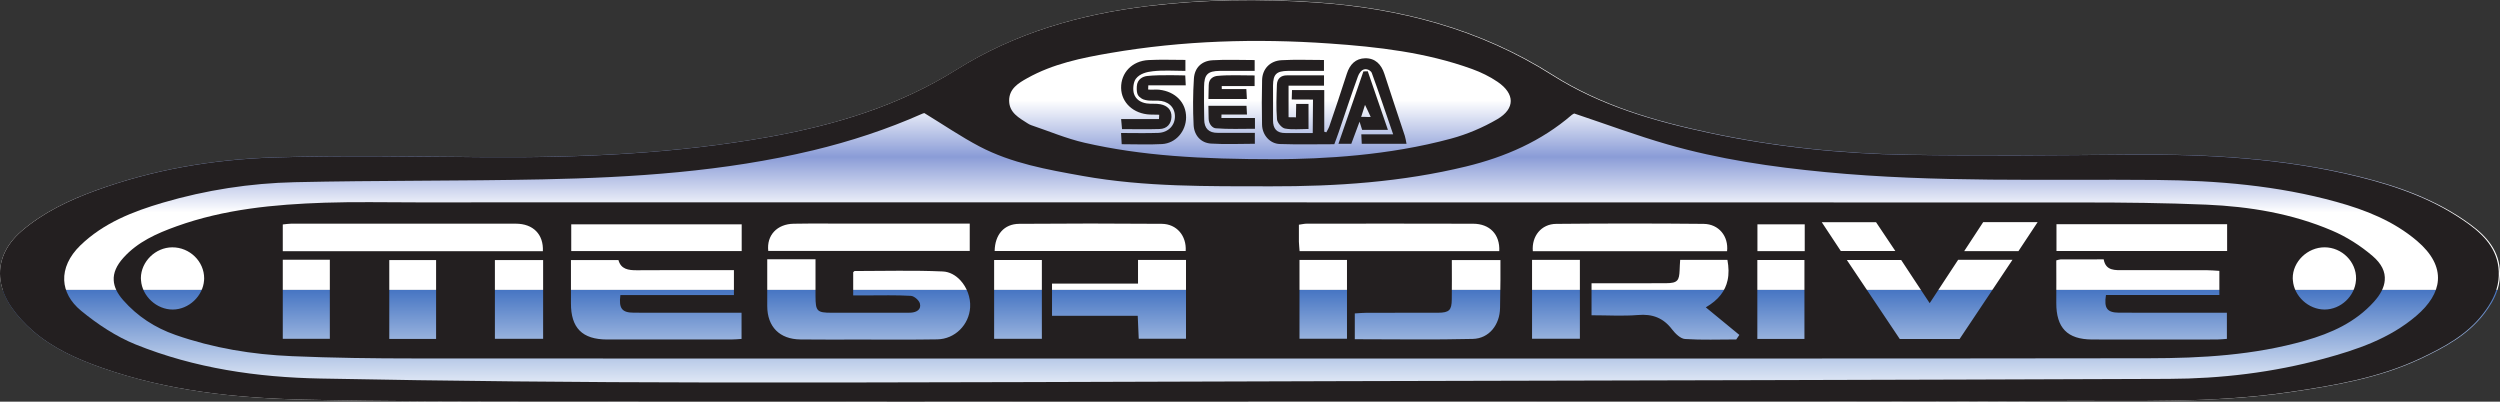 <svg xmlns="http://www.w3.org/2000/svg" width="400" height="64.264">
  <rect width="100%" height="100%" fill="#333333" stroke="none"/>
  <defs>
    <linearGradient id="a" x2="1" gradientTransform="matrix(0,-46.391,46.391,0,200,46.392)" gradientUnits="userSpaceOnUse">
      <stop offset="0" stop-color="#fff"/>
      <stop offset=".267" stop-color="#fff"/>
      <stop offset=".459" stop-color="#8a9cd7"/>
      <stop offset=".654" stop-color="#fff"/>
      <stop offset="1" stop-color="#fff"/>
    </linearGradient>
    <linearGradient id="b" x2="1" gradientTransform="matrix(0,-17.873,17.873,0,200.021,64.264)" gradientUnits="userSpaceOnUse">
      <stop offset="0" stop-color="#fff"/>
      <stop offset="1" stop-color="#4675c3"/>
    </linearGradient>
    <clipPath id="c">
      <path d="M0 82.668h514.55V0H0v82.668z"/>
    </clipPath>
  </defs>
  <path fill="url(#a)" d="M183.867.938c-10.946 1.306-21.386 4.299-30.746 10.168-9.289 5.83-19.465 8.885-30.068 10.791-14.934 2.673-30.031 3.342-45.181 3.241-11.374-.07-22.746-.319-34.104.047-9.678.318-19.232 1.927-28.405 5.27-4.306 1.563-8.403 3.506-11.902 6.499C.826 39.224-.326 41.984.079 44.845c.07.512.194 1.025.365 1.547H399.597c.155-.498.272-1.011.342-1.547.032-.234.047-.475.055-.716.003-.096.005-.19.006-.284v-.131c-.026-3.516-2.086-5.881-4.787-7.849-5.309-3.879-11.373-6.04-17.655-7.595-11.994-2.962-24.215-3.637-36.521-3.537-11.894.093-23.796.218-35.689.023-10.698-.171-21.332-1.283-31.795-3.522-8.792-1.873-17.398-4.353-25.133-9.266C236.86 4.631 224.018 1.273 210.484.363 206.969.127 203.457 0 199.946 0c-5.364 0-10.723.295-16.079.938"/>
  <path fill="url(#b)" d="M.445 46.392c.302.917.762 1.842 1.384 2.751.948 1.377 2.121 2.651 3.381 3.748C8.443 55.72 12.339 57.454 16.326 58.853c10.488 3.693 21.425 4.843 32.441 5.093 13.114.295 26.237.288 39.358.302 37.245.031 74.489.008 111.74.008v-.016h46.029c7.547-.003 15.094-.002 22.64-.002 20.279.002 40.561.005 60.843-.092 2.324-.012 4.649-.005 6.976.002 10.042.031 20.091.061 30.088-1.409 7.23-1.065 14.397-2.27 21.083-5.441 3.746-1.781 7.37-3.732 9.966-7.122.902-1.174 1.664-2.41 2.106-3.785H.445z"/>
  <g fill="#231f20" clip-path="url(#c)" transform="matrix(0.777,0,0,-0.777,-1.0862693e-6,64.264)">
    <path d="M497.542 17.651c-5.55-4.73-12.24-6.96-19.08-8.82-10.42-2.83-21.09-4.1-31.86-4.14-56.83-.22-113.66-.33-170.5-.47-43.42-.11-86.85-.32-130.27-.27-26.61.03-53.22.29-79.83.81-13.02.24-25.91 2.11-38.08 7.02-4.02 1.63-7.83 4.15-11.19 6.91-2.26 1.85-3.41 4.04-3.51 6.29-.11 2.44 1.02 4.95 3.31 7.18 4.78 4.63 10.81 6.99 17.03 8.82 8.85 2.6 17.95 4 27.13 4.21 17.01.38 34.03.23 51.03.58 18.71.39 37.36 1.59 55.66 5.97 7.75 1.86 15.28 4.33 22.56 7.56.16.07.34.11.4.12 3.95-2.41 7.54-4.87 11.37-6.88 6.64-3.48 13.98-4.76 21.27-6.07 12.8-2.29 25.72-2.11 38.65-2.13 13.58-.03 27.03.87 40.28 4.09 8.04 1.96 15.43 5.17 21.76 10.62.2.17.46.27.51.28 6.61-2.21 12.84-4.54 19.22-6.37 10.61-3.05 21.49-4.64 32.47-5.69 22.67-2.18 45.42-1.42 68.14-1.62 12.54-.11 24.99-1.15 37.13-4.52 5.99-1.66 11.75-3.93 16.57-8.03 3.08-2.62 4.5-5.37 4.3-8.12-.18-2.48-1.68-4.95-4.47-7.33m-285.99 48.97c5.3 2.96 11.17 4.16 17.06 5.17 14.96 2.57 30.03 3.01 45.13 1.96 9.96-.69 19.89-1.82 29.37-5.25 1.84-.67 3.65-1.54 5.26-2.64 3.59-2.44 3.68-5.52-.05-7.7-2.95-1.72-6.22-3.11-9.52-4-12.96-3.51-26.26-4.18-36-4.24-15.67 0-27.68.7-39.47 3.39-3.75.86-7.34 2.39-10.99 3.62-.26.09-.5.22-.73.37-1.77 1.14-3.78 2.18-3.81 4.65-.03 2.49 1.92 3.65 3.75 4.67m296.84-30.09c-6.83 4.99-14.63 7.77-22.71 9.77-15.43 3.81-31.15 4.68-46.98 4.55-15.3-.12-30.61-.28-45.91-.03-13.76.22-27.44 1.65-40.9 4.53-11.31 2.41-22.38 5.6-32.33 11.92-14.87 9.44-31.39 13.76-48.8 14.93-11.43.77-22.84.63-34.24-.74-14.08-1.68-27.51-5.53-39.55-13.08-11.95-7.5-25.04-11.43-38.68-13.88-19.21-3.44-38.63-4.3-58.12-4.17-14.63.09-29.26.41-43.87-.06-12.45-.41-24.74-2.48-36.54-6.78-5.54-2.01-10.81-4.51-15.31-8.36-3.39-2.92-4.87-6.47-4.35-10.15.25-1.83 1-3.7 2.25-5.53 1.22-1.77 2.73-3.41 4.35-4.82 4.16-3.64 9.17-5.87 14.3-7.67 13.49-4.75 27.56-6.23 41.73-6.55 16.87-.38 33.75-.37 50.63-.39 47.91-.04 95.82-.01 143.74-.01v.02h59.21c35.79.02 71.59-.05 107.39.12 15.9.08 31.84-.52 47.68 1.81 9.3 1.37 18.52 2.92 27.12 7 4.82 2.29 9.48 4.8 12.82 9.16 1.58 2.06 2.83 4.27 3.15 6.86.04.3.06.61.07.92.18 4.82-2.54 8-6.15 10.63"/>
    <path d="M280.292 58.631c.26.82.79 2.48.79 2.48s.834-1.69 1.174-2.48c-.66-.06-1.284.06-1.964 0m1.36 9.4l-.9-.03c-1.69-4.91-3.38-9.81-5.14-14.9h2.65c.54 1.44 1.05 2.81 1.7 4.55.26-.82.4-1.27.53-1.69h5.31c-1.43 4.16-2.79 8.11-4.15 12.07m7.63-13.3c-1.4 4.26-2.84 8.5-4.21 12.77-.64 1.97-1.89 3.24-3.96 3.21-1.96-.04-3.16-1.27-3.77-3.18-1.15-3.62-2.38-7.22-3.6-10.82-.15-.43-.41-.83-.62-1.25-.14.05-.29.08-.43.12v8.58h-6.64l-.057-1.941 4.377-.019s-.05-4.57-.05-6.89c-1.96 0-3.78.02-5.6 0-1.8-.03-2.59.87-2.58 2.64.03 2.38-.01 4.76 0 7.15.03 2.32.7 2.98 3.07 3.01 2.44.02 4.87 0 7.42 0v2.24c-3.05 0-5.9.12-8.74-.04-2.39-.13-3.95-1.81-4-4.1-.08-3.07-.08-6.13-.01-9.19.05-2.12 1.61-3.9 3.65-3.97 3.73-.13 7.47-.04 11.23-.04.33.9.63 1.66.89 2.43 1.32 3.85 2.59 7.72 3.98 11.55.21.6.73 1.387 1.42 1.46.672.071 1.28-.37 1.43-.77 1.48-4.05 2.85-8.14 4.4-12.64h-6.56c.04-.84.06-1.35.09-1.95h9.22c-.13.63-.19 1.15-.35 1.64m-16.64 10.34v2.12c-2.69 0-5.13-.02-7.57 0-1.33.02-2.08-.69-2.13-1.94-.09-2.36-.18-4.75.02-7.1.05-.71.97-1.78 1.63-1.91 1.54-.28 3.17-.09 4.86-.09v5.15h-2.54c0-1.11-.05-1.62-.05-2.77-.55.09-1-.03-1.52.05v6.49h7.3zm-21.13-6.66c0 .24.01.47.02.71h5.25c-.04.78-.07 1.28-.1 1.8h-7.85c0-1 .05-1.828.05-2.6 0-1.268.89-1.99 1.44-2.03 2.66-.22 5.35-.1 8.1-.1v2.22h-6.91zm6.84 8.76c-2.66 0-5.17.14-7.65-.09-.67-.06-1.8-.465-1.8-1.91 0-.713-.06-1.7-.06-2.85h7.92c-.04.72-.07 1.26-.11 2.04h-5.06c0 .21 0 .42-.01.62h6.77v2.19zm-7.59-11.82c-1.86-.02-2.77.93-2.79 2.73-.04 2.24-.05 4.49-.03 6.73.02 2.56.74 3.28 3.26 3.3 2.36.02 4.72 0 7.16 0v2.23c-2.99 0-5.84.13-8.67-.04-2.24-.13-3.7-1.53-3.84-3.78-.21-3.17-.22-6.38-.06-9.56.11-2.16 1.53-3.69 3.58-3.82 2.96-.19 5.94-.04 9.03-.04v2.25c-2.64 0-5.14.01-7.64 0m-12.04 8.88c-.77.09-1.534-.059-2.294.041.01.2.014.649.034.859h7.71c-.04.87-.1 2.04-.1 2.04s-5.29.18-7.83-.11c-.83-.09-2.069-.602-2.15-2.15-.086-1.657.273-2.014 1.023-2.514.366-.244 1.077-.366 1.467-.396.61-.05 1.22-.01 1.84-.02 2.09-.05 3.46-1.26 3.52-3.13.07-1.92-1.33-3.43-3.43-3.51-2.49-.09-4.99-.02-7.66-.02.05-.92.09-1.55.13-2.31 2.9 0 5.61-.12 8.31.03 2.83.16 4.94 2.64 4.95 5.5.02 3.03-2.19 5.31-5.52 5.69m-4.83 2.25c-.522-.696-.677-2.231-.37-3.12.359-1.04 1.227-1.732 2.577-1.948.888-.142 1.94.008 2.86-.172 1.42-.28 2.323-1.15 2.273-2.61-.06-1.46-.94-2.45-2.46-2.49-2.51-.08-5.02-.02-7.72-.02-.07.68-.12 1.23-.19 2.07h7.8c.03.21.027.684.047.894-.727 0-1.247.006-1.897.036-3.38.14-5.89 2.43-5.95 5.46-.06 3.13 2.25 5.59 5.64 5.76 2.49.13 4.99.03 7.6.03v-2.26c-2.25 0-4.49.18-6.69-.07-1.24-.13-2.703-.472-3.52-1.56m244.82-47.51c-3.35-.01-6.32 2.75-6.56 6.01-.02.14-.03.28-.03.42-.03 3.42 3.04 6.39 6.57 6.38 3.56-.01 6.54-2.98 6.47-6.47 0-.11-.01-.22-.02-.33-.23-3.26-3.12-5.99-6.43-6.01m-20.15-6.04c-.62-.04-1.33-.13-2.04-.13-8.57-.01-17.15-.03-25.71 0-5.11.02-7.4 2.4-7.38 7.56.01 1.54.01 3.07.01 4.62-.01 1.37-.01 2.74-.01 4.11.39.09.65.2.9.2 2.86.02 5.72.01 8.86.01.43-2.41 2.35-2.23 4.22-2.22 5.65.01 11.29 0 16.94-.01.86 0 1.73-.09 2.66-.14v-4.97h-23.35c-.44-2.74.25-3.62 2.66-3.64 6.46-.03 12.93-.01 19.39-.01h2.85v-5.38zm-55.04-.03h-12.32c-2.66 3.98-5.33 7.97-8.09 12.08-.93 1.38-1.86 2.78-2.81 4.19h11.19c.89-1.35 1.81-2.74 2.76-4.19.99-1.5 2.02-3.06 3.11-4.7 1.07 1.62 2.08 3.17 3.08 4.7.93 1.42 1.85 2.82 2.78 4.23h11.19c-.95-1.43-1.89-2.84-2.82-4.23-2.74-4.09-5.4-8.07-8.07-12.08m-31.95.02h-9.7v16.25h9.7v-16.25zm-14.04-.11c-3.52 0-7.04-.14-10.55.09-.94.07-2 1.11-2.66 1.97-1.81 2.39-4.06 3.23-7.04 2.97-3.1-.25-6.23-.05-9.55-.05v6.59h10.03c1.76 0 3.53 0 5.3.01 1.22.01 1.91.14 2.31.59.35.39.46 1.05.5 2.12.01.66.07 1.32.11 2.09h9.73c.28-1.52.32-2.92.03-4.21-.47-2.17-1.84-4.02-4.48-5.56 2.45-2.01 4.68-3.85 6.91-5.68-.21-.31-.43-.62-.64-.93m-32.2.15h-9.85v16.24h9.85v-16.24zm-16.44 6.33c-.05-3.44-2.24-6.29-5.61-6.37-8.01-.2-16.03-.06-24.3-.06v5.31c.89.05 1.68.13 2.47.13 4.9.01 9.79-.01 14.7.01 2.27.02 2.78.52 2.8 2.75.01 1.3.02 2.6.02 3.92 0 1.36-.01 2.74-.01 4.17h10.01c0-1.36.01-2.75 0-4.14v-.03c-.02-1.89-.05-3.79-.08-5.69m-31.52-6.33h-9.78v16.22h9.78v-16.22zm-33.15 0h-9.73c-.06 1.51-.13 2.97-.21 4.72h-17.65v6.63h17.71v4.87h9.88v-16.22zm-29.68-.02h-9.83v16.23h9.83v-16.23zm-14.77 6.49c-.21-3.6-3.13-6.55-6.78-6.6-5.37-.09-10.74-.04-16.11-.04-4.02 0-8.03-.03-12.04.02-4.31.04-6.83 2.61-6.85 6.86v9.65h9.94v-7.59c.01-3.12.3-3.42 3.35-3.42h15.09c.41 0 .82-.01 1.23.02 1.16.08 2.14.65 1.83 1.87-.17.67-1.18 1.55-1.86 1.59-3.05.18-6.12.09-9.18.09h-2.7v4.77c.11.09.22.25.31.25 6.05 0 12.1.18 18.13-.09 1.4-.06 2.66-.77 3.64-1.83 1.33-1.44 2.13-3.53 2-5.55m-47.07-6.51c-.71-.04-1.42-.12-2.15-.12-8.51-.01-17.01-.02-25.52 0-5.15.01-7.48 2.38-7.46 7.48.01 1.56 0 3.12 0 4.7v4.18h9.78c.51-1.89 2.03-2.11 3.79-2.1 5.71.05 11.43.02 17.15.02h2.84v-5.13h-23.38c-.36-2.75.33-3.62 2.74-3.63 6.54-.03 13.07-.01 19.6-.01h2.61v-5.39zm-40.86.03h-9.93v16.2h9.93v-16.2zm-22.04-.04h-9.64v16.24h9.64v-16.24zm-21.88.03h-9.69v16.28h9.69v-16.28zm-32.33 6.03c-3.34-.02-6.32 2.76-6.55 6.01-.03.15-.03.31-.03.47.03 3.39 3 6.31 6.45 6.33 3.6.02 6.6-2.9 6.58-6.41 0-.13-.01-.26-.02-.39-.23-3.24-3.14-5.99-6.43-6.01m22.64 17.52c.64.06 1.17.16 1.69.16 15.44.01 30.88.02 46.32 0 3.56-.01 5.71-2.21 5.55-5.66h-53.56v5.5zm59.4.02h35.1v-5.5h-35.1v5.5zm45.82.13c3.95.07 7.89.02 11.84.02h24.4v-5.62h-41.49c-.36 3.21 1.81 5.55 5.25 5.6m46.43-.02c9.78.08 19.56.08 29.34 0 3.08-.02 5.13-2.45 4.94-5.59h-39.34c.06 3.38 1.95 5.57 5.06 5.59m57.59-.18c.67.09 1.12.21 1.58.21 11.42.01 22.85.03 34.28-.01 3.44 0 5.57-2.21 5.4-5.64h-41.12c-.05.75-.12 1.34-.14 1.94-.01 1.14 0 2.28 0 3.5m52.98.17c10.13.1 20.24.1 30.36 0 3.12-.03 5.16-2.54 4.83-5.63h-40c-.27 3.1 1.75 5.61 4.81 5.63m41.44-.09h9.74v-5.52h-9.74v5.52zm24.43.43c1.22-1.83 2.48-3.72 3.97-5.93h-11.23c-1.16 1.76-2.45 3.7-3.92 5.93h11.18zm22.06.02h11.21c-1.44-2.18-2.69-4.06-3.95-5.97h-11.17c1.45 2.21 2.68 4.1 3.91 5.97m15.09-.42h35.14v-5.53h-35.14v5.53zm65.09-6.55c-2.49 2.13-5.38 3.97-8.38 5.24-8.22 3.51-16.96 4.94-25.82 5.33-8.49.36-17 .45-25.51.45-114.42.03-228.83.02-343.25.02-6.26 0-12.53.14-18.79-.07-10.34-.35-20.61-1.32-30.46-4.86-4.08-1.47-7.98-3.19-10.94-6.48-1.42-1.58-2.09-3.11-1.99-4.65.07-1.34.72-2.68 1.95-4.08 2.93-3.33 6.54-5.68 10.75-7.15 7.76-2.71 15.8-4.04 23.97-4.38 8.43-.36 16.87-.47 25.31-.47 57.24-.04 114.48-.02 171.73-.02h25.52c53.3.01 106.59-.02 159.89.06 10.81.01 21.6.63 32.11 3.62 5.41 1.54 10.37 3.77 14.19 8.01 1.36 1.5 2.12 2.98 2.23 4.41.16 1.75-.65 3.43-2.51 5.02"/>
  </g>
</svg>

